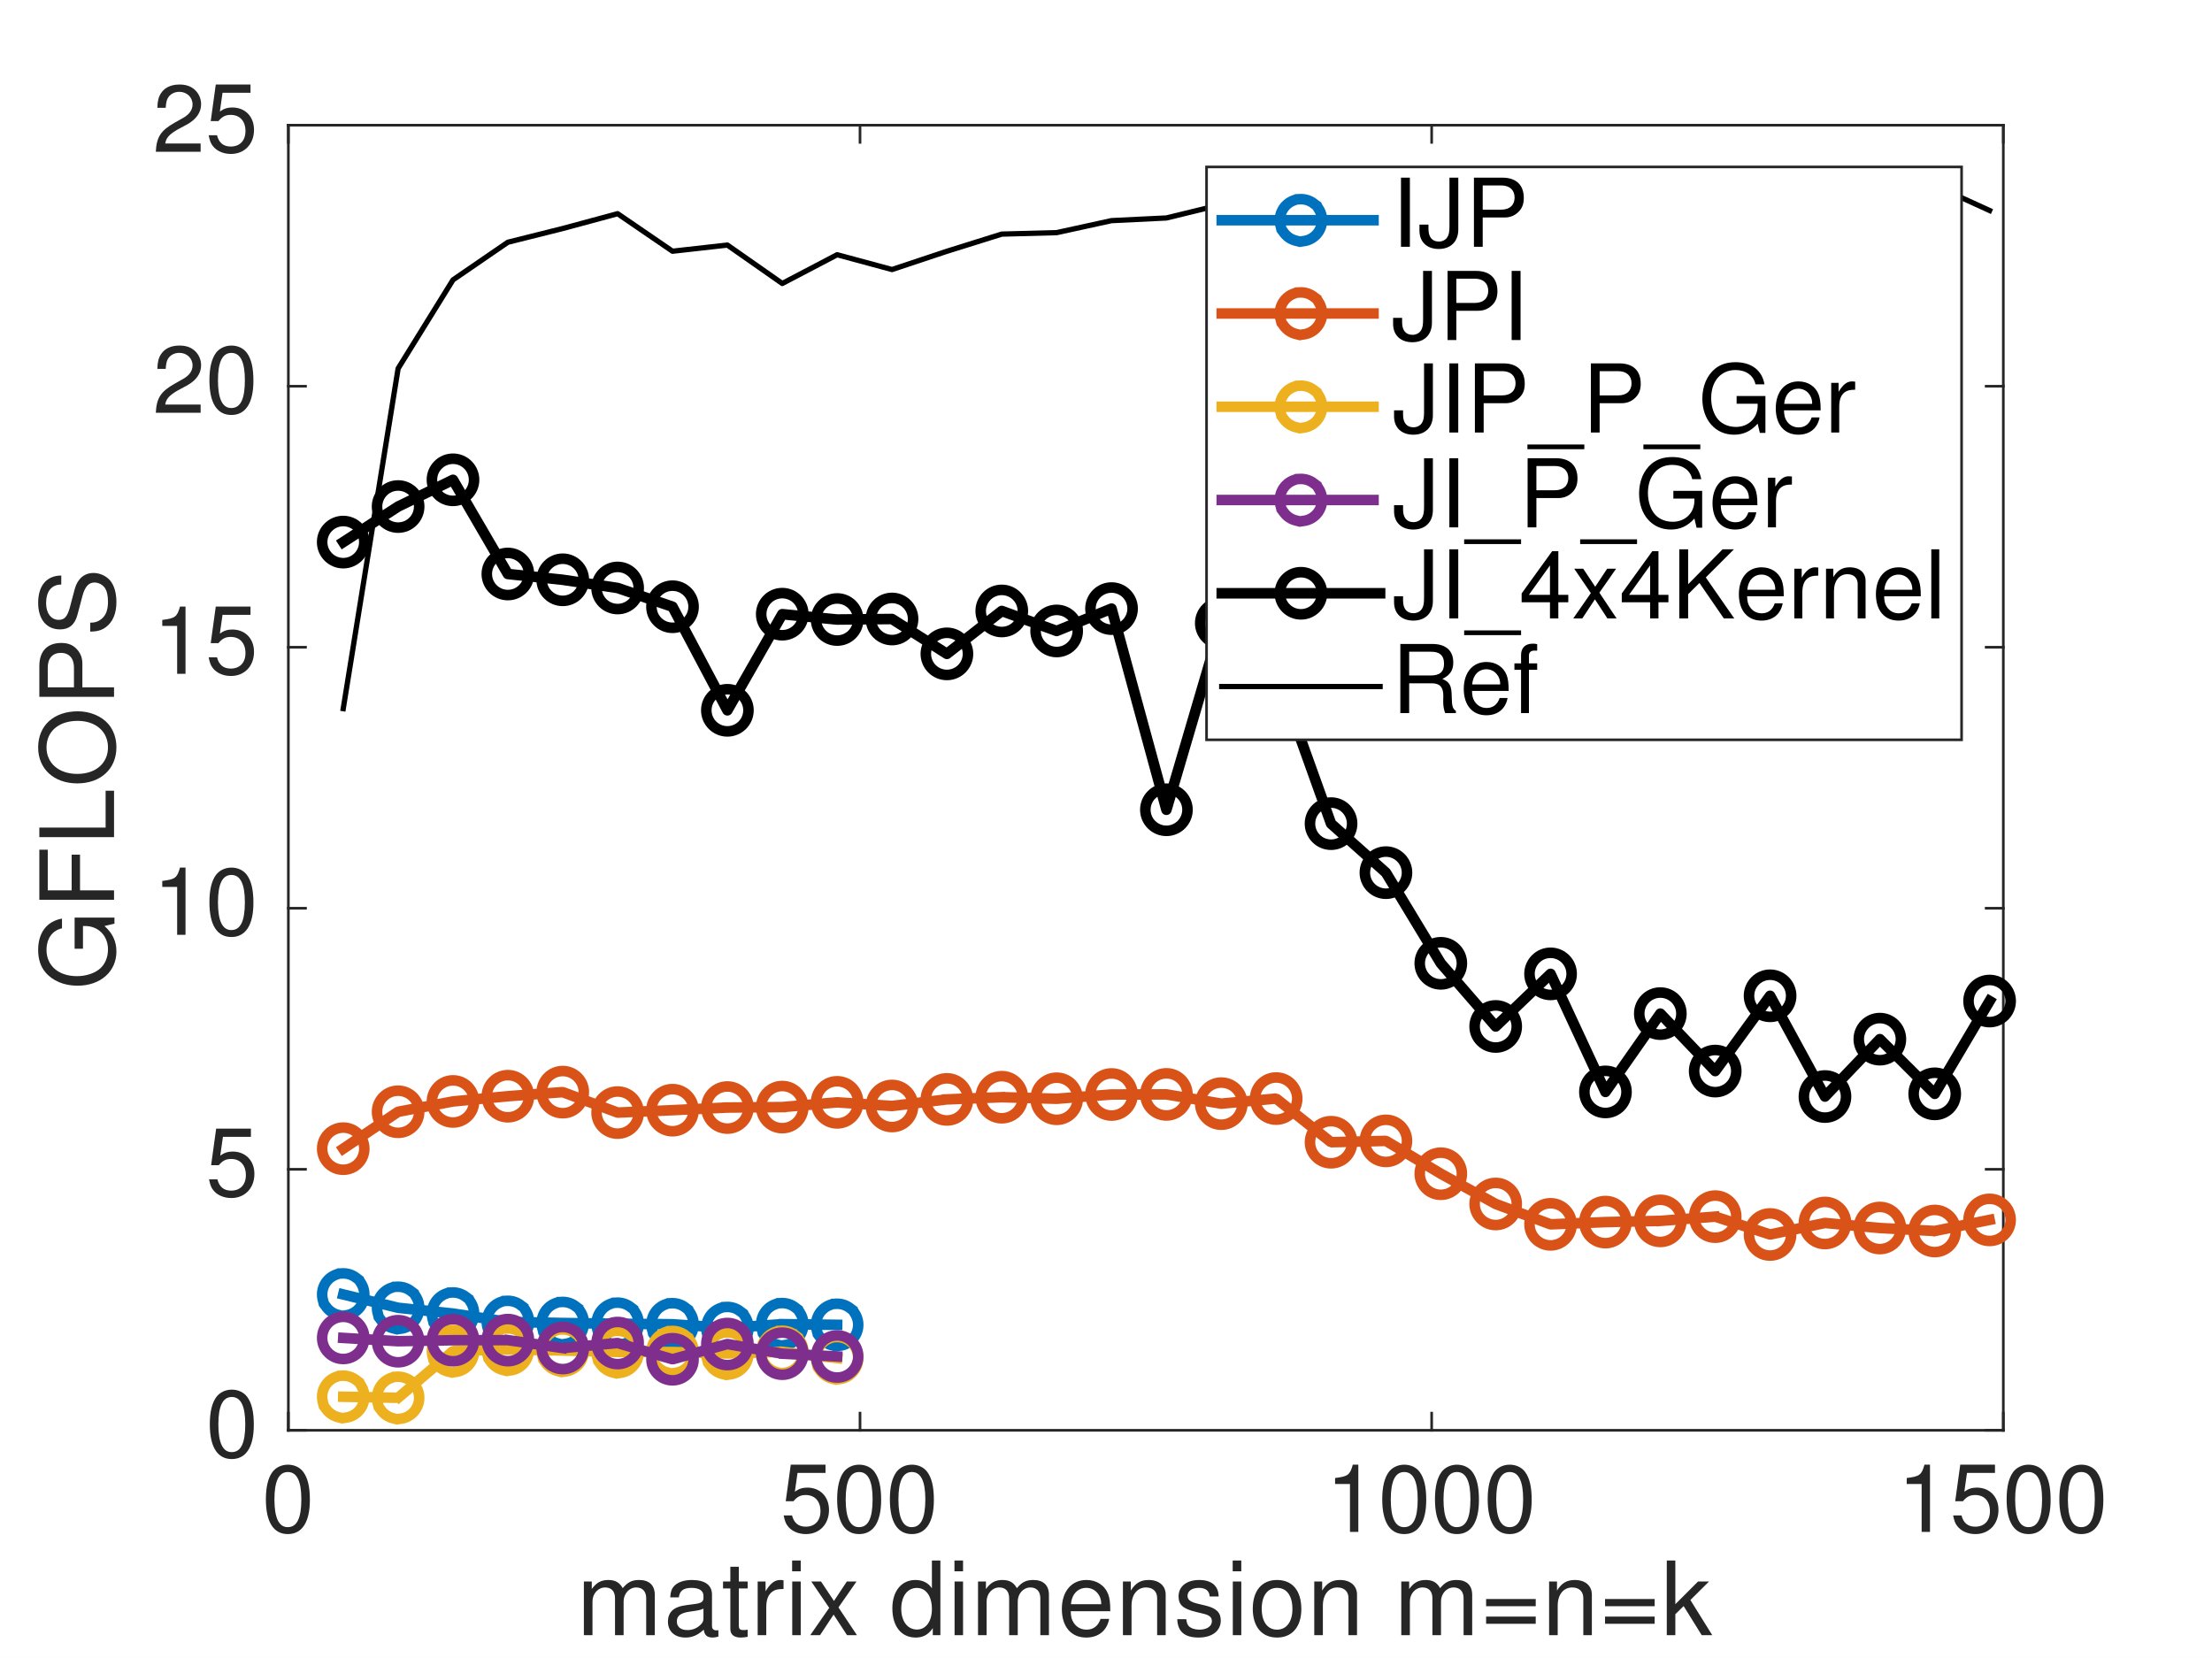 <?xml version="1.0"?>
<!DOCTYPE svg PUBLIC '-//W3C//DTD SVG 1.0//EN'
          'http://www.w3.org/TR/2001/REC-SVG-20010904/DTD/svg10.dtd'>
<svg xmlns:xlink="http://www.w3.org/1999/xlink" style="fill-opacity:1; color-rendering:auto; color-interpolation:auto; text-rendering:auto; stroke:black; stroke-linecap:square; stroke-miterlimit:10; shape-rendering:auto; stroke-opacity:1; fill:black; stroke-dasharray:none; font-weight:normal; stroke-width:1; font-family:'Dialog'; font-style:normal; stroke-linejoin:miter; font-size:12px; stroke-dashoffset:0; image-rendering:auto;" width="583" height="437" xmlns="http://www.w3.org/2000/svg"
><rect width="100%" height="100%" fill="#333333" stroke="none"/><!--Generated by the Batik Graphics2D SVG Generator--><defs id="genericDefs"
  /><g
  ><defs id="defs1"
    ><clipPath clipPathUnits="userSpaceOnUse" id="clipPath1"
      ><path d="M0 0 L583 0 L583 437 L0 437 L0 0 Z"
      /></clipPath
    ></defs
    ><g style="fill:white; stroke:white;"
    ><rect x="0" y="0" width="583" style="clip-path:url(#clipPath1); stroke:none;" height="437"
    /></g
    ><g style="fill:white; text-rendering:optimizeSpeed; color-rendering:optimizeSpeed; image-rendering:optimizeSpeed; shape-rendering:crispEdges; stroke:white; color-interpolation:sRGB;"
    ><rect x="0" width="583" height="437" y="0" style="stroke:none;"
      /><path style="stroke:none;" d="M76 377 L528 377 L528 33 L76 33 Z"
    /></g
    ><g style="fill:rgb(38,38,38); text-rendering:geometricPrecision; image-rendering:optimizeQuality; color-rendering:optimizeQuality; stroke-linejoin:round; stroke:rgb(38,38,38); color-interpolation:linearRGB; stroke-width:0.694;"
    ><line y2="377" style="fill:none;" x1="76" x2="528" y1="377"
      /><line y2="33" style="fill:none;" x1="76" x2="528" y1="33"
      /><line y2="372.48" style="fill:none;" x1="76" x2="76" y1="377"
      /><line y2="372.48" style="fill:none;" x1="226.667" x2="226.667" y1="377"
      /><line y2="372.48" style="fill:none;" x1="377.333" x2="377.333" y1="377"
      /><line y2="372.48" style="fill:none;" x1="528" x2="528" y1="377"
      /><line y2="37.52" style="fill:none;" x1="76" x2="76" y1="33"
      /><line y2="37.52" style="fill:none;" x1="226.667" x2="226.667" y1="33"
      /><line y2="37.52" style="fill:none;" x1="377.333" x2="377.333" y1="33"
      /><line y2="37.52" style="fill:none;" x1="528" x2="528" y1="33"
    /></g
    ><g transform="translate(76,384.778)" style="font-size:25px; fill:rgb(38,38,38); text-rendering:geometricPrecision; color-rendering:optimizeQuality; image-rendering:optimizeQuality; stroke:rgb(38,38,38); color-interpolation:linearRGB;"
    ><path style="stroke:none;" d="M-0.125 1.281 C1.547 1.281 3.031 1.969 3.953 3.219 C5.125 4.828 5.672 7.125 5.672 10.578 C5.672 16.406 3.625 19.578 -0.125 19.578 C-3.922 19.578 -5.922 16.406 -5.922 10.422 C-5.922 7.156 -5.344 4.781 -4.203 3.219 C-3.281 2 -1.781 1.281 -0.125 1.281 ZM-0.125 3.219 C-2.5 3.219 -3.672 5.594 -3.672 10.453 C-3.672 15.297 -2.5 17.75 -0.172 17.75 C2.281 17.75 3.422 15.406 3.422 10.375 C3.422 5.625 2.25 3.219 -0.125 3.219 Z"
    /></g
    ><g transform="translate(226.667,384.778)" style="font-size:25px; fill:rgb(38,38,38); text-rendering:geometricPrecision; color-rendering:optimizeQuality; image-rendering:optimizeQuality; stroke:rgb(38,38,38); color-interpolation:linearRGB;"
    ><path style="stroke:none;" d="M-9.094 1.281 L-9.094 3.453 L-16.469 3.453 L-17.172 8.406 C-16.156 7.656 -15.156 7.328 -13.906 7.328 C-10.5 7.328 -8.172 9.719 -8.172 13.219 C-8.172 16.969 -10.672 19.578 -14.25 19.578 C-16.25 19.578 -18.047 18.797 -19.047 17.453 C-19.578 16.797 -19.828 16.094 -20.125 14.656 L-17.922 14.656 C-17.406 16.656 -16.219 17.625 -14.297 17.625 C-11.906 17.625 -10.422 16.078 -10.422 13.531 C-10.422 10.906 -11.922 9.281 -14.297 9.281 C-15.672 9.281 -16.531 9.703 -17.547 10.922 L-19.578 10.922 L-18.25 1.281 ZM-0.228 1.281 C1.444 1.281 2.928 1.969 3.85 3.219 C5.022 4.828 5.569 7.125 5.569 10.578 C5.569 16.406 3.522 19.578 -0.228 19.578 C-4.025 19.578 -6.025 16.406 -6.025 10.422 C-6.025 7.156 -5.447 4.781 -4.306 3.219 C-3.385 2 -1.885 1.281 -0.228 1.281 ZM-0.228 3.219 C-2.603 3.219 -3.775 5.594 -3.775 10.453 C-3.775 15.297 -2.603 17.75 -0.275 17.75 C2.178 17.75 3.318 15.406 3.318 10.375 C3.318 5.625 2.147 3.219 -0.228 3.219 ZM13.668 1.281 C15.34 1.281 16.825 1.969 17.746 3.219 C18.918 4.828 19.465 7.125 19.465 10.578 C19.465 16.406 17.418 19.578 13.668 19.578 C9.871 19.578 7.871 16.406 7.871 10.422 C7.871 7.156 8.45 4.781 9.59 3.219 C10.512 2 12.012 1.281 13.668 1.281 ZM13.668 3.219 C11.293 3.219 10.121 5.594 10.121 10.453 C10.121 15.297 11.293 17.75 13.621 17.75 C16.075 17.75 17.215 15.406 17.215 10.375 C17.215 5.625 16.043 3.219 13.668 3.219 Z"
    /></g
    ><g transform="translate(377.333,384.778)" style="font-size:25px; fill:rgb(38,38,38); text-rendering:geometricPrecision; color-rendering:optimizeQuality; image-rendering:optimizeQuality; stroke:rgb(38,38,38); color-interpolation:linearRGB;"
    ><path style="stroke:none;" d="M-21.531 6.375 L-25.453 6.375 L-25.453 4.797 C-22.047 4.375 -21.547 4 -20.781 1.281 L-19.328 1.281 L-19.328 19 L-21.531 19 ZM-7.228 1.281 C-5.556 1.281 -4.072 1.969 -3.15 3.219 C-1.978 4.828 -1.431 7.125 -1.431 10.578 C-1.431 16.406 -3.478 19.578 -7.228 19.578 C-11.025 19.578 -13.025 16.406 -13.025 10.422 C-13.025 7.156 -12.447 4.781 -11.306 3.219 C-10.385 2 -8.885 1.281 -7.228 1.281 ZM-7.228 3.219 C-9.603 3.219 -10.775 5.594 -10.775 10.453 C-10.775 15.297 -9.603 17.75 -7.275 17.75 C-4.822 17.75 -3.682 15.406 -3.682 10.375 C-3.682 5.625 -4.853 3.219 -7.228 3.219 ZM6.668 1.281 C8.34 1.281 9.825 1.969 10.746 3.219 C11.918 4.828 12.465 7.125 12.465 10.578 C12.465 16.406 10.418 19.578 6.668 19.578 C2.871 19.578 0.871 16.406 0.871 10.422 C0.871 7.156 1.45 4.781 2.59 3.219 C3.512 2 5.012 1.281 6.668 1.281 ZM6.668 3.219 C4.293 3.219 3.121 5.594 3.121 10.453 C3.121 15.297 4.293 17.75 6.621 17.75 C9.075 17.75 10.215 15.406 10.215 10.375 C10.215 5.625 9.043 3.219 6.668 3.219 ZM20.565 1.281 C22.237 1.281 23.721 1.969 24.643 3.219 C25.815 4.828 26.362 7.125 26.362 10.578 C26.362 16.406 24.315 19.578 20.565 19.578 C16.768 19.578 14.768 16.406 14.768 10.422 C14.768 7.156 15.346 4.781 16.487 3.219 C17.409 2 18.909 1.281 20.565 1.281 ZM20.565 3.219 C18.19 3.219 17.018 5.594 17.018 10.453 C17.018 15.297 18.19 17.75 20.518 17.75 C22.971 17.75 24.112 15.406 24.112 10.375 C24.112 5.625 22.94 3.219 20.565 3.219 Z"
    /></g
    ><g transform="translate(528,384.778)" style="font-size:25px; fill:rgb(38,38,38); text-rendering:geometricPrecision; color-rendering:optimizeQuality; image-rendering:optimizeQuality; stroke:rgb(38,38,38); color-interpolation:linearRGB;"
    ><path style="stroke:none;" d="M-21.531 6.375 L-25.453 6.375 L-25.453 4.797 C-22.047 4.375 -21.547 4 -20.781 1.281 L-19.328 1.281 L-19.328 19 L-21.531 19 ZM-2.197 1.281 L-2.197 3.453 L-9.572 3.453 L-10.275 8.406 C-9.26 7.656 -8.26 7.328 -7.01 7.328 C-3.603 7.328 -1.275 9.719 -1.275 13.219 C-1.275 16.969 -3.775 19.578 -7.353 19.578 C-9.353 19.578 -11.15 18.797 -12.15 17.453 C-12.681 16.797 -12.931 16.094 -13.228 14.656 L-11.025 14.656 C-10.51 16.656 -9.322 17.625 -7.4 17.625 C-5.01 17.625 -3.525 16.078 -3.525 13.531 C-3.525 10.906 -5.025 9.281 -7.4 9.281 C-8.775 9.281 -9.635 9.703 -10.65 10.922 L-12.681 10.922 L-11.353 1.281 ZM6.668 1.281 C8.34 1.281 9.825 1.969 10.746 3.219 C11.918 4.828 12.465 7.125 12.465 10.578 C12.465 16.406 10.418 19.578 6.668 19.578 C2.871 19.578 0.871 16.406 0.871 10.422 C0.871 7.156 1.45 4.781 2.59 3.219 C3.512 2 5.012 1.281 6.668 1.281 ZM6.668 3.219 C4.293 3.219 3.121 5.594 3.121 10.453 C3.121 15.297 4.293 17.75 6.621 17.75 C9.075 17.75 10.215 15.406 10.215 10.375 C10.215 5.625 9.043 3.219 6.668 3.219 ZM20.565 1.281 C22.237 1.281 23.721 1.969 24.643 3.219 C25.815 4.828 26.362 7.125 26.362 10.578 C26.362 16.406 24.315 19.578 20.565 19.578 C16.768 19.578 14.768 16.406 14.768 10.422 C14.768 7.156 15.346 4.781 16.487 3.219 C17.409 2 18.909 1.281 20.565 1.281 ZM20.565 3.219 C18.19 3.219 17.018 5.594 17.018 10.453 C17.018 15.297 18.19 17.75 20.518 17.75 C22.971 17.75 24.112 15.406 24.112 10.375 C24.112 5.625 22.94 3.219 20.565 3.219 Z"
    /></g
    ><g transform="translate(302,410)" style="font-size:27.5px; fill:rgb(38,38,38); text-rendering:geometricPrecision; color-rendering:optimizeQuality; image-rendering:optimizeQuality; stroke:rgb(38,38,38); color-interpolation:linearRGB;"
    ><path style="stroke:none;" d="M-148.109 6.859 L-146.031 6.859 L-146.031 8.844 C-144.812 7.156 -143.578 6.453 -141.688 6.453 C-139.844 6.453 -138.719 7.094 -137.875 8.609 C-136.547 7.016 -135.422 6.453 -133.531 6.453 C-130.891 6.453 -129.422 7.844 -129.422 10.391 L-129.422 21 L-131.688 21 L-131.688 11.25 C-131.688 9.469 -132.672 8.422 -134.312 8.422 C-136.156 8.422 -137.641 10.062 -137.641 12.109 L-137.641 21 L-139.906 21 L-139.906 11.25 C-139.906 9.438 -140.844 8.422 -142.516 8.422 C-144.359 8.422 -145.844 10.062 -145.844 12.109 L-145.844 21 L-148.109 21 ZM-112.658 19.672 L-112.658 21.375 C-113.377 21.562 -113.736 21.625 -114.189 21.625 C-115.642 21.625 -116.346 20.969 -116.517 19.547 C-118.111 21 -119.533 21.625 -121.314 21.625 C-124.174 21.625 -125.955 20 -125.955 17.438 C-125.955 15.594 -125.127 14.328 -123.471 13.656 C-122.611 13.312 -122.127 13.203 -118.939 12.797 C-117.158 12.578 -116.596 12.172 -116.596 11.219 L-116.596 10.625 C-116.596 9.281 -117.721 8.531 -119.752 8.531 C-121.861 8.531 -122.877 9.312 -123.08 11.031 L-125.346 11.031 C-125.283 9.641 -125.017 8.828 -124.361 8.094 C-123.424 7.047 -121.721 6.453 -119.674 6.453 C-116.189 6.453 -114.346 7.797 -114.346 10.312 L-114.346 18.625 C-114.346 19.328 -113.924 19.734 -113.142 19.734 C-113.002 19.734 -112.892 19.734 -112.658 19.672 ZM-116.596 16.547 L-116.596 14 C-117.346 14.359 -117.83 14.469 -120.205 14.797 C-122.611 15.141 -123.611 15.891 -123.611 17.375 C-123.611 18.812 -122.58 19.656 -120.83 19.656 C-119.502 19.656 -118.408 19.219 -117.486 18.375 C-116.814 17.766 -116.596 17.297 -116.596 16.547 ZM-104.948 6.859 L-104.948 8.688 L-107.276 8.688 L-107.276 18.375 C-107.276 19.375 -106.995 19.656 -106.026 19.656 C-105.605 19.656 -105.245 19.625 -104.948 19.547 L-104.948 21.438 C-105.698 21.562 -106.245 21.625 -106.792 21.625 C-108.542 21.625 -109.511 20.812 -109.511 19.375 L-109.511 8.688 L-111.433 8.688 L-111.433 6.859 L-109.511 6.859 L-109.511 2.969 L-107.276 2.969 L-107.276 6.859 ZM-102.304 6.859 L-100.226 6.859 L-100.226 9.422 C-98.929 7.312 -97.82 6.453 -96.367 6.453 C-96.07 6.453 -95.882 6.469 -95.492 6.531 L-95.492 8.828 C-97.07 8.844 -97.742 9.016 -98.445 9.531 C-99.523 10.312 -100.039 11.625 -100.039 13.656 L-100.039 21 L-102.304 21 ZM-90.96 6.859 L-90.96 21 L-93.195 21 L-93.195 6.859 ZM-90.96 1.312 L-90.96 4.156 L-93.226 4.156 L-93.226 1.312 ZM-81.013 13.688 L-76.138 21 L-78.747 21 L-82.294 15.578 L-85.872 21 L-88.45 21 L-83.45 13.797 L-88.169 6.859 L-85.606 6.859 L-82.2 11.984 L-78.809 6.859 L-76.263 6.859 ZM-54.152 1.312 L-54.152 21 L-56.152 21 L-56.152 19.141 C-57.355 20.891 -58.714 21.625 -60.652 21.625 C-64.464 21.625 -66.808 18.672 -66.808 13.906 C-66.808 9.391 -64.402 6.453 -60.73 6.453 C-58.839 6.453 -57.339 7.203 -56.386 8.641 L-56.386 1.312 ZM-60.355 8.547 C-62.808 8.547 -64.464 10.734 -64.464 14.031 C-64.464 17.328 -62.808 19.516 -60.324 19.516 C-57.949 19.516 -56.386 17.359 -56.386 14.094 C-56.386 10.719 -57.933 8.547 -60.355 8.547 ZM-48.176 6.859 L-48.176 21 L-50.41 21 L-50.41 6.859 ZM-48.176 1.312 L-48.176 4.156 L-50.442 4.156 L-50.442 1.312 ZM-44.228 6.859 L-42.15 6.859 L-42.15 8.844 C-40.931 7.156 -39.697 6.453 -37.806 6.453 C-35.963 6.453 -34.838 7.094 -33.994 8.609 C-32.666 7.016 -31.541 6.453 -29.65 6.453 C-27.009 6.453 -25.541 7.844 -25.541 10.391 L-25.541 21 L-27.806 21 L-27.806 11.25 C-27.806 9.469 -28.791 8.422 -30.431 8.422 C-32.275 8.422 -33.76 10.062 -33.76 12.109 L-33.76 21 L-36.025 21 L-36.025 11.25 C-36.025 9.438 -36.963 8.422 -38.635 8.422 C-40.478 8.422 -41.963 10.062 -41.963 12.109 L-41.963 21 L-44.228 21 ZM-9.371 14.688 L-19.793 14.688 C-19.761 16.094 -19.574 16.891 -19.027 17.703 C-18.277 18.891 -17.058 19.547 -15.621 19.547 C-13.824 19.547 -12.543 18.562 -11.933 16.703 L-9.668 16.703 C-10.23 19.781 -12.464 21.625 -15.714 21.625 C-19.683 21.625 -22.136 18.766 -22.136 14.109 C-22.136 9.469 -19.589 6.453 -15.652 6.453 C-13.011 6.453 -10.855 7.844 -9.933 10.172 C-9.527 11.219 -9.371 12.516 -9.371 14.688 ZM-19.73 12.844 L-11.793 12.844 C-11.761 12.797 -11.761 12.734 -11.761 12.688 C-11.761 10.359 -13.464 8.531 -15.683 8.531 C-17.949 8.531 -19.543 10.234 -19.73 12.844 ZM-6.036 6.859 L-3.958 6.859 L-3.958 9.234 C-2.708 7.25 -1.364 6.453 0.746 6.453 C3.464 6.453 5.23 7.953 5.23 10.312 L5.23 21 L2.98 21 L2.98 11.203 C2.98 9.5 1.855 8.422 0.058 8.422 C-2.255 8.422 -3.77 10.312 -3.77 13.203 L-3.77 21 L-6.036 21 ZM19.19 10.797 L16.815 10.797 C16.752 9.312 15.783 8.531 13.971 8.531 C12.143 8.531 10.986 9.359 10.986 10.656 C10.986 11.656 11.768 12.25 13.596 12.688 L15.752 13.203 C18.565 13.875 19.752 15.031 19.752 17.141 C19.752 19.859 17.486 21.625 13.924 21.625 C10.221 21.625 8.393 20.062 8.283 16.781 L10.658 16.781 C10.783 17.781 10.955 18.188 11.299 18.594 C11.877 19.188 12.893 19.547 14.111 19.547 C16.08 19.547 17.408 18.656 17.408 17.328 C17.408 16.297 16.783 15.734 15.221 15.359 L13.111 14.844 C9.768 14.031 8.627 12.984 8.627 10.766 C8.627 8.141 10.768 6.453 14.065 6.453 C17.33 6.453 19.158 8.016 19.19 10.797 ZM25.157 6.859 L25.157 21 L22.922 21 L22.922 6.859 ZM25.157 1.312 L25.157 4.156 L22.891 4.156 L22.891 1.312 ZM34.558 6.453 C38.636 6.453 40.98 9.25 40.98 14.141 C40.98 18.781 38.558 21.625 34.589 21.625 C30.558 21.625 28.183 18.781 28.183 14.031 C28.183 9.281 30.589 6.453 34.558 6.453 ZM34.589 8.531 C32.073 8.531 30.542 10.625 30.542 14.031 C30.542 17.469 32.073 19.547 34.589 19.547 C37.073 19.547 38.636 17.438 38.636 14.109 C38.636 10.609 37.12 8.531 34.589 8.531 ZM44.392 6.859 L46.471 6.859 L46.471 9.234 C47.721 7.25 49.064 6.453 51.174 6.453 C53.892 6.453 55.658 7.953 55.658 10.312 L55.658 21 L53.408 21 L53.408 11.203 C53.408 9.5 52.283 8.422 50.486 8.422 C48.174 8.422 46.658 10.312 46.658 13.203 L46.658 21 L44.392 21 ZM67.324 6.859 L69.403 6.859 L69.403 8.844 C70.621 7.156 71.856 6.453 73.746 6.453 C75.59 6.453 76.715 7.094 77.559 8.609 C78.887 7.016 80.012 6.453 81.903 6.453 C84.543 6.453 86.012 7.844 86.012 10.391 L86.012 21 L83.746 21 L83.746 11.25 C83.746 9.469 82.762 8.422 81.121 8.422 C79.278 8.422 77.793 10.062 77.793 12.109 L77.793 21 L75.528 21 L75.528 11.25 C75.528 9.438 74.59 8.422 72.918 8.422 C71.074 8.422 69.59 10.062 69.59 12.109 L69.59 21 L67.324 21 ZM102.76 11.469 L102.76 13.359 L89.682 13.359 L89.682 11.469 ZM102.76 16.109 L102.76 18 L89.682 18 L89.682 16.109 ZM106.287 6.859 L108.365 6.859 L108.365 9.234 C109.615 7.25 110.959 6.453 113.068 6.453 C115.787 6.453 117.552 7.953 117.552 10.312 L117.552 21 L115.302 21 L115.302 11.203 C115.302 9.5 114.177 8.422 112.38 8.422 C110.068 8.422 108.552 10.312 108.552 13.203 L108.552 21 L106.287 21 ZM134.106 11.469 L134.106 13.359 L121.028 13.359 L121.028 11.469 ZM134.106 16.109 L134.106 18 L121.028 18 L121.028 16.109 ZM139.554 1.312 L139.554 12.844 L145.539 6.859 L148.429 6.859 L143.523 11.734 L149.289 21 L146.508 21 L141.742 13.328 L139.554 15.484 L139.554 21 L137.304 21 L137.304 1.312 Z"
    /></g
    ><g style="fill:rgb(38,38,38); text-rendering:geometricPrecision; image-rendering:optimizeQuality; color-rendering:optimizeQuality; stroke-linejoin:round; stroke:rgb(38,38,38); color-interpolation:linearRGB; stroke-width:0.694;"
    ><line y2="33" style="fill:none;" x1="76" x2="76" y1="377"
      /><line y2="33" style="fill:none;" x1="528" x2="528" y1="377"
      /><line y2="377" style="fill:none;" x1="76" x2="80.52" y1="377"
      /><line y2="308.2" style="fill:none;" x1="76" x2="80.52" y1="308.2"
      /><line y2="239.4" style="fill:none;" x1="76" x2="80.52" y1="239.4"
      /><line y2="170.6" style="fill:none;" x1="76" x2="80.52" y1="170.6"
      /><line y2="101.8" style="fill:none;" x1="76" x2="80.52" y1="101.8"
      /><line y2="33" style="fill:none;" x1="76" x2="80.52" y1="33"
      /><line y2="377" style="fill:none;" x1="528" x2="523.48" y1="377"
      /><line y2="308.2" style="fill:none;" x1="528" x2="523.48" y1="308.2"
      /><line y2="239.4" style="fill:none;" x1="528" x2="523.48" y1="239.4"
      /><line y2="170.6" style="fill:none;" x1="528" x2="523.48" y1="170.6"
      /><line y2="101.8" style="fill:none;" x1="528" x2="523.48" y1="101.8"
      /><line y2="33" style="fill:none;" x1="528" x2="523.48" y1="33"
    /></g
    ><g transform="translate(68.222,377)" style="font-size:25px; fill:rgb(38,38,38); text-rendering:geometricPrecision; color-rendering:optimizeQuality; image-rendering:optimizeQuality; stroke:rgb(38,38,38); color-interpolation:linearRGB;"
    ><path style="stroke:none;" d="M-7.125 -10.719 C-5.453 -10.719 -3.969 -10.031 -3.047 -8.781 C-1.875 -7.172 -1.328 -4.875 -1.328 -1.422 C-1.328 4.406 -3.375 7.578 -7.125 7.578 C-10.922 7.578 -12.922 4.406 -12.922 -1.578 C-12.922 -4.844 -12.344 -7.219 -11.203 -8.781 C-10.281 -10 -8.781 -10.719 -7.125 -10.719 ZM-7.125 -8.781 C-9.5 -8.781 -10.672 -6.406 -10.672 -1.547 C-10.672 3.297 -9.5 5.75 -7.172 5.75 C-4.719 5.75 -3.578 3.406 -3.578 -1.625 C-3.578 -6.375 -4.75 -8.781 -7.125 -8.781 Z"
    /></g
    ><g transform="translate(68.222,308.2)" style="font-size:25px; fill:rgb(38,38,38); text-rendering:geometricPrecision; color-rendering:optimizeQuality; image-rendering:optimizeQuality; stroke:rgb(38,38,38); color-interpolation:linearRGB;"
    ><path style="stroke:none;" d="M-2.094 -10.719 L-2.094 -8.547 L-9.469 -8.547 L-10.172 -3.594 C-9.156 -4.344 -8.156 -4.672 -6.906 -4.672 C-3.5 -4.672 -1.172 -2.281 -1.172 1.219 C-1.172 4.969 -3.672 7.578 -7.25 7.578 C-9.25 7.578 -11.047 6.797 -12.047 5.453 C-12.578 4.797 -12.828 4.094 -13.125 2.656 L-10.922 2.656 C-10.406 4.656 -9.219 5.625 -7.297 5.625 C-4.906 5.625 -3.422 4.078 -3.422 1.531 C-3.422 -1.094 -4.922 -2.719 -7.297 -2.719 C-8.672 -2.719 -9.531 -2.297 -10.547 -1.078 L-12.578 -1.078 L-11.25 -10.719 Z"
    /></g
    ><g transform="translate(68.222,239.4)" style="font-size:25px; fill:rgb(38,38,38); text-rendering:geometricPrecision; color-rendering:optimizeQuality; image-rendering:optimizeQuality; stroke:rgb(38,38,38); color-interpolation:linearRGB;"
    ><path style="stroke:none;" d="M-21.531 -5.625 L-25.453 -5.625 L-25.453 -7.203 C-22.047 -7.625 -21.547 -8 -20.781 -10.719 L-19.328 -10.719 L-19.328 7 L-21.531 7 ZM-7.228 -10.719 C-5.556 -10.719 -4.072 -10.031 -3.15 -8.781 C-1.978 -7.172 -1.431 -4.875 -1.431 -1.422 C-1.431 4.406 -3.478 7.578 -7.228 7.578 C-11.025 7.578 -13.025 4.406 -13.025 -1.578 C-13.025 -4.844 -12.447 -7.219 -11.306 -8.781 C-10.385 -10 -8.885 -10.719 -7.228 -10.719 ZM-7.228 -8.781 C-9.603 -8.781 -10.775 -6.406 -10.775 -1.547 C-10.775 3.297 -9.603 5.75 -7.275 5.75 C-4.822 5.75 -3.682 3.406 -3.682 -1.625 C-3.682 -6.375 -4.853 -8.781 -7.228 -8.781 Z"
    /></g
    ><g transform="translate(68.222,170.6)" style="font-size:25px; fill:rgb(38,38,38); text-rendering:geometricPrecision; color-rendering:optimizeQuality; image-rendering:optimizeQuality; stroke:rgb(38,38,38); color-interpolation:linearRGB;"
    ><path style="stroke:none;" d="M-21.531 -5.625 L-25.453 -5.625 L-25.453 -7.203 C-22.047 -7.625 -21.547 -8 -20.781 -10.719 L-19.328 -10.719 L-19.328 7 L-21.531 7 ZM-2.197 -10.719 L-2.197 -8.547 L-9.572 -8.547 L-10.275 -3.594 C-9.26 -4.344 -8.26 -4.672 -7.01 -4.672 C-3.603 -4.672 -1.275 -2.281 -1.275 1.219 C-1.275 4.969 -3.775 7.578 -7.353 7.578 C-9.353 7.578 -11.15 6.797 -12.15 5.453 C-12.681 4.797 -12.931 4.094 -13.228 2.656 L-11.025 2.656 C-10.51 4.656 -9.322 5.625 -7.4 5.625 C-5.01 5.625 -3.525 4.078 -3.525 1.531 C-3.525 -1.094 -5.025 -2.719 -7.4 -2.719 C-8.775 -2.719 -9.635 -2.297 -10.65 -1.078 L-12.681 -1.078 L-11.353 -10.719 Z"
    /></g
    ><g transform="translate(68.222,101.8)" style="font-size:25px; fill:rgb(38,38,38); text-rendering:geometricPrecision; color-rendering:optimizeQuality; image-rendering:optimizeQuality; stroke:rgb(38,38,38); color-interpolation:linearRGB;"
    ><path style="stroke:none;" d="M-15.344 4.828 L-15.344 7 L-27.156 7 C-26.953 3.094 -25.875 1.422 -22.172 -0.672 L-19.875 -1.969 C-18.297 -2.875 -17.469 -4.078 -17.469 -5.469 C-17.469 -7.375 -18.969 -8.797 -20.969 -8.797 C-22.297 -8.797 -23.453 -8.156 -24.031 -7.078 C-24.328 -6.5 -24.469 -5.781 -24.547 -4.578 L-26.75 -4.578 C-26.703 -6.375 -26.422 -7.469 -25.797 -8.422 C-24.828 -9.922 -23.156 -10.719 -20.906 -10.719 C-19.219 -10.719 -17.922 -10.281 -16.875 -9.328 C-15.828 -8.375 -15.219 -7 -15.219 -5.531 C-15.219 -3.344 -16.5 -1.531 -18.969 -0.172 L-21.469 1.172 C-23.656 2.453 -24.453 3.375 -24.672 4.828 ZM-7.228 -10.719 C-5.556 -10.719 -4.072 -10.031 -3.15 -8.781 C-1.978 -7.172 -1.431 -4.875 -1.431 -1.422 C-1.431 4.406 -3.478 7.578 -7.228 7.578 C-11.025 7.578 -13.025 4.406 -13.025 -1.578 C-13.025 -4.844 -12.447 -7.219 -11.306 -8.781 C-10.385 -10 -8.885 -10.719 -7.228 -10.719 ZM-7.228 -8.781 C-9.603 -8.781 -10.775 -6.406 -10.775 -1.547 C-10.775 3.297 -9.603 5.75 -7.275 5.75 C-4.822 5.75 -3.682 3.406 -3.682 -1.625 C-3.682 -6.375 -4.853 -8.781 -7.228 -8.781 Z"
    /></g
    ><g transform="translate(68.222,33)" style="font-size:25px; fill:rgb(38,38,38); text-rendering:geometricPrecision; color-rendering:optimizeQuality; image-rendering:optimizeQuality; stroke:rgb(38,38,38); color-interpolation:linearRGB;"
    ><path style="stroke:none;" d="M-15.344 4.828 L-15.344 7 L-27.156 7 C-26.953 3.094 -25.875 1.422 -22.172 -0.672 L-19.875 -1.969 C-18.297 -2.875 -17.469 -4.078 -17.469 -5.469 C-17.469 -7.375 -18.969 -8.797 -20.969 -8.797 C-22.297 -8.797 -23.453 -8.156 -24.031 -7.078 C-24.328 -6.5 -24.469 -5.781 -24.547 -4.578 L-26.75 -4.578 C-26.703 -6.375 -26.422 -7.469 -25.797 -8.422 C-24.828 -9.922 -23.156 -10.719 -20.906 -10.719 C-19.219 -10.719 -17.922 -10.281 -16.875 -9.328 C-15.828 -8.375 -15.219 -7 -15.219 -5.531 C-15.219 -3.344 -16.5 -1.531 -18.969 -0.172 L-21.469 1.172 C-23.656 2.453 -24.453 3.375 -24.672 4.828 ZM-2.197 -10.719 L-2.197 -8.547 L-9.572 -8.547 L-10.275 -3.594 C-9.26 -4.344 -8.26 -4.672 -7.01 -4.672 C-3.603 -4.672 -1.275 -2.281 -1.275 1.219 C-1.275 4.969 -3.775 7.578 -7.353 7.578 C-9.353 7.578 -11.15 6.797 -12.15 5.453 C-12.681 4.797 -12.931 4.094 -13.228 2.656 L-11.025 2.656 C-10.51 4.656 -9.322 5.625 -7.4 5.625 C-5.01 5.625 -3.525 4.078 -3.525 1.531 C-3.525 -1.094 -5.025 -2.719 -7.4 -2.719 C-8.775 -2.719 -9.635 -2.297 -10.65 -1.078 L-12.681 -1.078 L-11.353 -10.719 Z"
    /></g
    ><g transform="translate(36.056,205) rotate(-90)" style="font-size:27.5px; fill:rgb(38,38,38); text-rendering:geometricPrecision; color-rendering:optimizeQuality; image-rendering:optimizeQuality; stroke:rgb(38,38,38); color-interpolation:linearRGB;"
    ><path style="stroke:none;" d="M-36.859 -16.391 L-36.859 -5.891 L-38.453 -5.891 L-39.078 -8.516 C-40.984 -6.375 -43.125 -5.375 -45.797 -5.375 C-51.109 -5.375 -54.812 -9.594 -54.812 -15.641 C-54.812 -19.172 -53.516 -22.234 -51.25 -24.109 C-49.703 -25.391 -47.766 -26 -45.359 -26 C-40.859 -26 -37.828 -23.719 -37.125 -19.719 L-39.688 -19.719 C-40.234 -22.25 -42.391 -23.797 -45.391 -23.797 C-49.547 -23.797 -52.297 -20.609 -52.297 -15.781 C-52.297 -13.344 -51.516 -11 -50.219 -9.594 C-49.062 -8.328 -47.25 -7.594 -45.25 -7.594 C-41.656 -7.594 -39.078 -10.125 -39.078 -13.641 L-39.078 -14.188 L-45.062 -14.188 L-45.062 -16.391 ZM-29.67 -14.969 L-29.67 -6 L-32.17 -6 L-32.17 -25.688 L-18.967 -25.688 L-18.967 -23.469 L-29.67 -23.469 L-29.67 -17.172 L-20.264 -17.172 L-20.264 -14.969 ZM-13.136 -25.688 L-13.136 -8.219 L-3.417 -8.219 L-3.417 -6 L-15.651 -6 L-15.651 -25.688 ZM7.98 -26 C13.762 -26 17.512 -21.875 17.512 -15.531 C17.512 -12.312 16.246 -9.266 14.105 -7.453 C12.512 -6.109 10.387 -5.375 8.012 -5.375 C2.34 -5.375 -1.488 -9.531 -1.488 -15.688 C-1.488 -21.844 2.34 -26 7.98 -26 ZM7.98 -23.797 C3.824 -23.797 1.012 -20.547 1.012 -15.688 C1.012 -10.828 3.824 -7.594 8.012 -7.594 C12.168 -7.594 14.996 -10.828 14.996 -15.578 C14.996 -20.547 12.246 -23.797 7.98 -23.797 ZM23.841 -14.344 L23.841 -6 L21.326 -6 L21.326 -25.688 L29.451 -25.688 C33.341 -25.688 35.529 -23.609 35.529 -19.906 C35.529 -18.094 35.013 -16.828 33.826 -15.75 C32.779 -14.797 31.56 -14.344 30.029 -14.344 ZM23.841 -16.562 L29.076 -16.562 C31.482 -16.562 32.919 -17.859 32.919 -20.016 C32.919 -22.172 31.482 -23.469 29.076 -23.469 L23.841 -23.469 ZM53.306 -19.906 L50.931 -19.906 C50.9 -22.469 49.15 -23.906 46.01 -23.906 C43.369 -23.906 41.619 -22.578 41.619 -20.578 C41.619 -19.062 42.478 -18.312 44.853 -17.656 L49.791 -16.344 C52.463 -15.609 53.978 -13.828 53.978 -11.406 C53.978 -9.703 53.15 -7.938 51.822 -6.891 C50.556 -5.922 48.635 -5.375 46.291 -5.375 C43.291 -5.375 41.025 -6.344 39.666 -8.188 C38.885 -9.266 38.541 -10.453 38.51 -12.266 L40.885 -12.266 C40.853 -11.047 41.181 -10.109 41.916 -9.234 C42.853 -8.109 44.306 -7.594 46.447 -7.594 C48.041 -7.594 49.275 -7.891 50.072 -8.438 C50.9 -9.031 51.463 -10.109 51.463 -11.156 C51.463 -12.703 50.338 -13.688 47.853 -14.344 L42.963 -15.641 C40.369 -16.312 39.103 -17.828 39.103 -20.234 C39.103 -23.797 41.775 -26 46.103 -26 C50.635 -26 53.275 -23.766 53.306 -19.906 Z"
    /></g
    ><g style="stroke-linecap:butt; fill:rgb(0,114,189); text-rendering:geometricPrecision; image-rendering:optimizeQuality; color-rendering:optimizeQuality; stroke-linejoin:bevel; stroke-dasharray:8,2,4,2; stroke:rgb(0,114,189); color-interpolation:linearRGB; stroke-width:2.778; stroke-miterlimit:1;"
    ><path d="M220.64 349.197 L206.176 349.018 L191.712 350.037 L177.248 349.048 L162.784 348.909 L148.32 348.716 L133.856 348.423 L119.392 346.223 L104.928 344.708 L90.464 341.194" style="fill:none; fill-rule:evenodd;"
      /><circle transform="translate(220.64,349.197)" style="fill:none; stroke-linejoin:miter; stroke-dasharray:none; stroke-miterlimit:10;" r="5.556" cx="0" cy="0"
      /><circle transform="translate(206.176,349.018)" style="fill:none; stroke-linejoin:miter; stroke-dasharray:none; stroke-miterlimit:10;" r="5.556" cx="0" cy="0"
      /><circle transform="translate(191.712,350.037)" style="fill:none; stroke-linejoin:miter; stroke-dasharray:none; stroke-miterlimit:10;" r="5.556" cx="0" cy="0"
      /><circle transform="translate(177.248,349.048)" style="fill:none; stroke-linejoin:miter; stroke-dasharray:none; stroke-miterlimit:10;" r="5.556" cx="0" cy="0"
      /><circle transform="translate(162.784,348.909)" style="fill:none; stroke-linejoin:miter; stroke-dasharray:none; stroke-miterlimit:10;" r="5.556" cx="0" cy="0"
      /><circle transform="translate(148.32,348.716)" style="fill:none; stroke-linejoin:miter; stroke-dasharray:none; stroke-miterlimit:10;" r="5.556" cx="0" cy="0"
      /><circle transform="translate(133.856,348.423)" style="fill:none; stroke-linejoin:miter; stroke-dasharray:none; stroke-miterlimit:10;" r="5.556" cx="0" cy="0"
      /><circle transform="translate(119.392,346.223)" style="fill:none; stroke-linejoin:miter; stroke-dasharray:none; stroke-miterlimit:10;" r="5.556" cx="0" cy="0"
      /><circle transform="translate(104.928,344.708)" style="fill:none; stroke-linejoin:miter; stroke-dasharray:none; stroke-miterlimit:10;" r="5.556" cx="0" cy="0"
      /><circle transform="translate(90.464,341.194)" style="fill:none; stroke-linejoin:miter; stroke-dasharray:none; stroke-miterlimit:10;" r="5.556" cx="0" cy="0"
      /><path d="M524.384 321.538 L509.92 324.468 L495.456 323.68 L480.992 322.355 L466.528 325.388 L452.064 320.683 L437.6 321.799 L423.136 322.12 L408.672 322.71 L394.208 317.344 L379.744 309.372 L365.28 300.712 L350.816 301.068 L336.352 289.559 L321.888 290.9 L307.424 288.463 L292.96 288.487 L278.496 289.612 L264.032 289.202 L249.568 289.781 L235.104 291.516 L220.64 290.557 L206.176 291.809 L191.712 291.927 L177.248 292.622 L162.784 293.255 L148.32 287.863 L133.856 288.943 L119.392 290.319 L104.928 293.042 L90.464 302.769" style="fill:none; fill-rule:evenodd; stroke:rgb(217,83,25);"
    /></g
    ><g transform="translate(524.384,321.538)" style="stroke-linecap:butt; fill:rgb(217,83,25); text-rendering:geometricPrecision; color-rendering:optimizeQuality; image-rendering:optimizeQuality; stroke:rgb(217,83,25); color-interpolation:linearRGB; stroke-width:2.778;"
    ><circle r="5.556" style="fill:none;" cx="0" cy="0"
      /><circle r="5.556" style="fill:none;" cx="0" transform="translate(-14.464,2.931)" cy="0"
      /><circle r="5.556" style="fill:none;" cx="0" transform="translate(-28.928,2.142)" cy="0"
      /><circle r="5.556" style="fill:none;" cx="0" transform="translate(-43.392,0.817)" cy="0"
      /><circle r="5.556" style="fill:none;" cx="0" transform="translate(-57.856,3.85)" cy="0"
      /><circle r="5.556" style="fill:none;" cx="0" transform="translate(-72.32,-0.855)" cy="0"
      /><circle r="5.556" style="fill:none;" cx="0" transform="translate(-86.784,0.261)" cy="0"
      /><circle r="5.556" style="fill:none;" cx="0" transform="translate(-101.248,0.582)" cy="0"
      /><circle r="5.556" style="fill:none;" cx="0" transform="translate(-115.712,1.172)" cy="0"
      /><circle r="5.556" style="fill:none;" cx="0" transform="translate(-130.176,-4.194)" cy="0"
      /><circle r="5.556" style="fill:none;" cx="0" transform="translate(-144.64,-12.165)" cy="0"
      /><circle r="5.556" style="fill:none;" cx="0" transform="translate(-159.104,-20.826)" cy="0"
      /><circle r="5.556" style="fill:none;" cx="0" transform="translate(-173.568,-20.469)" cy="0"
      /><circle r="5.556" style="fill:none;" cx="0" transform="translate(-188.032,-31.978)" cy="0"
      /><circle r="5.556" style="fill:none;" cx="0" transform="translate(-202.496,-30.638)" cy="0"
      /><circle r="5.556" style="fill:none;" cx="0" transform="translate(-216.96,-33.075)" cy="0"
      /><circle r="5.556" style="fill:none;" cx="0" transform="translate(-231.424,-33.05)" cy="0"
      /><circle r="5.556" style="fill:none;" cx="0" transform="translate(-245.888,-31.926)" cy="0"
      /><circle r="5.556" style="fill:none;" cx="0" transform="translate(-260.352,-32.336)" cy="0"
      /><circle r="5.556" style="fill:none;" cx="0" transform="translate(-274.816,-31.757)" cy="0"
      /><circle r="5.556" style="fill:none;" cx="0" transform="translate(-289.28,-30.022)" cy="0"
      /><circle r="5.556" style="fill:none;" cx="0" transform="translate(-303.744,-30.981)" cy="0"
      /><circle r="5.556" style="fill:none;" cx="0" transform="translate(-318.208,-29.729)" cy="0"
      /><circle r="5.556" style="fill:none;" cx="0" transform="translate(-332.672,-29.61)" cy="0"
      /><circle r="5.556" style="fill:none;" cx="0" transform="translate(-347.136,-28.915)" cy="0"
      /><circle r="5.556" style="fill:none;" cx="0" transform="translate(-361.6,-28.282)" cy="0"
      /><circle r="5.556" style="fill:none;" cx="0" transform="translate(-376.064,-33.675)" cy="0"
      /><circle r="5.556" style="fill:none;" cx="0" transform="translate(-390.528,-32.595)" cy="0"
      /><circle r="5.556" style="fill:none;" cx="0" transform="translate(-404.992,-31.219)" cy="0"
      /><circle r="5.556" style="fill:none;" cx="0" transform="translate(-419.456,-28.496)" cy="0"
      /><circle r="5.556" style="fill:none;" cx="0" transform="translate(-433.92,-18.769)" cy="0"
    /></g
    ><g style="stroke-linecap:butt; fill:rgb(237,177,32); text-rendering:geometricPrecision; image-rendering:optimizeQuality; color-rendering:optimizeQuality; stroke-linejoin:bevel; stroke-dasharray:8,2,4,2; stroke:rgb(237,177,32); color-interpolation:linearRGB; stroke-width:2.778; stroke-miterlimit:1;"
    ><path d="M220.64 357.97 L206.176 356.324 L191.712 356.744 L177.248 356.368 L162.784 356.346 L148.32 355.976 L133.856 355.694 L119.392 356.107 L104.928 368.433 L90.464 368.153" style="fill:none; fill-rule:evenodd;"
      /><circle transform="translate(220.64,357.97)" style="fill:none; stroke-linejoin:miter; stroke-dasharray:none; stroke-miterlimit:10;" r="5.556" cx="0" cy="0"
      /><circle transform="translate(206.176,356.324)" style="fill:none; stroke-linejoin:miter; stroke-dasharray:none; stroke-miterlimit:10;" r="5.556" cx="0" cy="0"
      /><circle transform="translate(191.712,356.744)" style="fill:none; stroke-linejoin:miter; stroke-dasharray:none; stroke-miterlimit:10;" r="5.556" cx="0" cy="0"
      /><circle transform="translate(177.248,356.368)" style="fill:none; stroke-linejoin:miter; stroke-dasharray:none; stroke-miterlimit:10;" r="5.556" cx="0" cy="0"
      /><circle transform="translate(162.784,356.346)" style="fill:none; stroke-linejoin:miter; stroke-dasharray:none; stroke-miterlimit:10;" r="5.556" cx="0" cy="0"
      /><circle transform="translate(148.32,355.976)" style="fill:none; stroke-linejoin:miter; stroke-dasharray:none; stroke-miterlimit:10;" r="5.556" cx="0" cy="0"
      /><circle transform="translate(133.856,355.694)" style="fill:none; stroke-linejoin:miter; stroke-dasharray:none; stroke-miterlimit:10;" r="5.556" cx="0" cy="0"
      /><circle transform="translate(119.392,356.107)" style="fill:none; stroke-linejoin:miter; stroke-dasharray:none; stroke-miterlimit:10;" r="5.556" cx="0" cy="0"
      /><circle transform="translate(104.928,368.433)" style="fill:none; stroke-linejoin:miter; stroke-dasharray:none; stroke-miterlimit:10;" r="5.556" cx="0" cy="0"
      /><circle transform="translate(90.464,368.153)" style="fill:none; stroke-linejoin:miter; stroke-dasharray:none; stroke-miterlimit:10;" r="5.556" cx="0" cy="0"
      /><path d="M220.64 357.536 L206.176 356.807 L191.712 354.262 L177.248 358.277 L162.784 353.999 L148.32 355.316 L133.856 353.231 L119.392 353.257 L104.928 353.521 L90.464 352.652" style="fill:none; fill-rule:evenodd; stroke:rgb(126,47,142);"
    /></g
    ><g transform="translate(220.64,357.536)" style="stroke-linecap:butt; fill:rgb(126,47,142); text-rendering:geometricPrecision; color-rendering:optimizeQuality; image-rendering:optimizeQuality; stroke:rgb(126,47,142); color-interpolation:linearRGB; stroke-width:2.778;"
    ><circle r="5.556" style="fill:none;" cx="0" cy="0"
      /><circle r="5.556" style="fill:none;" cx="0" transform="translate(-14.464,-0.729)" cy="0"
      /><circle r="5.556" style="fill:none;" cx="0" transform="translate(-28.928,-3.275)" cy="0"
      /><circle r="5.556" style="fill:none;" cx="0" transform="translate(-43.392,0.74)" cy="0"
      /><circle r="5.556" style="fill:none;" cx="0" transform="translate(-57.856,-3.538)" cy="0"
      /><circle r="5.556" style="fill:none;" cx="0" transform="translate(-72.32,-2.221)" cy="0"
      /><circle r="5.556" style="fill:none;" cx="0" transform="translate(-86.784,-4.306)" cy="0"
      /><circle r="5.556" style="fill:none;" cx="0" transform="translate(-101.248,-4.279)" cy="0"
      /><circle r="5.556" style="fill:none;" cx="0" transform="translate(-115.712,-4.015)" cy="0"
      /><circle r="5.556" style="fill:none;" cx="0" transform="translate(-130.176,-4.885)" cy="0"
      /><path transform="translate(-220.64,-357.536)" style="fill:none; fill-rule:evenodd; stroke:black; stroke-linejoin:round;" d="M524.384 263.856 L509.92 288.314 L495.456 273.899 L480.992 289.028 L466.528 262.473 L452.064 282.313 L437.6 267.17 L423.136 287.808 L408.672 256.695 L394.208 270.557 L379.744 253.911 L365.28 230.016 L350.816 217.095 L336.352 176.792 L321.888 164.243 L307.424 213.435 L292.96 160.418 L278.496 166.307 L264.032 161.037 L249.568 172.347 L235.104 163.156 L220.64 163.293 L206.176 161.89 L191.712 187.222 L177.248 159.922 L162.784 154.982 L148.32 152.822 L133.856 151.295 L119.392 126.472 L104.928 133.517 L90.464 142.887"
      /><circle transform="translate(303.744,-93.681)" style="fill:none; stroke:black;" r="5.556" cx="0" cy="0"
      /><circle transform="translate(289.28,-69.222)" style="fill:none; stroke:black;" r="5.556" cx="0" cy="0"
      /><circle transform="translate(274.816,-83.637)" style="fill:none; stroke:black;" r="5.556" cx="0" cy="0"
      /><circle transform="translate(260.352,-68.508)" style="fill:none; stroke:black;" r="5.556" cx="0" cy="0"
      /><circle transform="translate(245.888,-95.064)" style="fill:none; stroke:black;" r="5.556" cx="0" cy="0"
      /><circle transform="translate(231.424,-75.223)" style="fill:none; stroke:black;" r="5.556" cx="0" cy="0"
      /><circle transform="translate(216.96,-90.366)" style="fill:none; stroke:black;" r="5.556" cx="0" cy="0"
      /><circle transform="translate(202.496,-69.729)" style="fill:none; stroke:black;" r="5.556" cx="0" cy="0"
      /><circle transform="translate(188.032,-100.841)" style="fill:none; stroke:black;" r="5.556" cx="0" cy="0"
      /><circle transform="translate(173.568,-86.98)" style="fill:none; stroke:black;" r="5.556" cx="0" cy="0"
      /><circle transform="translate(159.104,-103.625)" style="fill:none; stroke:black;" r="5.556" cx="0" cy="0"
      /><circle transform="translate(144.64,-127.521)" style="fill:none; stroke:black;" r="5.556" cx="0" cy="0"
      /><circle transform="translate(130.176,-140.441)" style="fill:none; stroke:black;" r="5.556" cx="0" cy="0"
      /><circle transform="translate(115.712,-180.744)" style="fill:none; stroke:black;" r="5.556" cx="0" cy="0"
      /><circle transform="translate(101.248,-193.294)" style="fill:none; stroke:black;" r="5.556" cx="0" cy="0"
      /><circle transform="translate(86.784,-144.102)" style="fill:none; stroke:black;" r="5.556" cx="0" cy="0"
      /><circle transform="translate(72.32,-197.119)" style="fill:none; stroke:black;" r="5.556" cx="0" cy="0"
      /><circle transform="translate(57.856,-191.23)" style="fill:none; stroke:black;" r="5.556" cx="0" cy="0"
      /><circle transform="translate(43.392,-196.5)" style="fill:none; stroke:black;" r="5.556" cx="0" cy="0"
      /><circle transform="translate(28.928,-185.189)" style="fill:none; stroke:black;" r="5.556" cx="0" cy="0"
      /><circle transform="translate(14.464,-194.381)" style="fill:none; stroke:black;" r="5.556" cx="0" cy="0"
      /><circle transform="translate(0,-194.243)" style="fill:none; stroke:black;" r="5.556" cx="0" cy="0"
      /><circle transform="translate(-14.464,-195.647)" style="fill:none; stroke:black;" r="5.556" cx="0" cy="0"
      /><circle transform="translate(-28.928,-170.314)" style="fill:none; stroke:black;" r="5.556" cx="0" cy="0"
      /><circle transform="translate(-43.392,-197.614)" style="fill:none; stroke:black;" r="5.556" cx="0" cy="0"
      /><circle transform="translate(-57.856,-202.554)" style="fill:none; stroke:black;" r="5.556" cx="0" cy="0"
      /><circle transform="translate(-72.32,-204.714)" style="fill:none; stroke:black;" r="5.556" cx="0" cy="0"
      /><circle transform="translate(-86.784,-206.242)" style="fill:none; stroke:black;" r="5.556" cx="0" cy="0"
      /><circle transform="translate(-101.248,-231.065)" style="fill:none; stroke:black;" r="5.556" cx="0" cy="0"
      /><circle transform="translate(-115.712,-224.02)" style="fill:none; stroke:black;" r="5.556" cx="0" cy="0"
      /><circle transform="translate(-130.176,-214.649)" style="fill:none; stroke:black;" r="5.556" cx="0" cy="0"
    /></g
    ><g style="stroke-linecap:butt; text-rendering:geometricPrecision; color-rendering:optimizeQuality; image-rendering:optimizeQuality; stroke-linejoin:round; color-interpolation:linearRGB; stroke-width:1.389;"
    ><path d="M524.384 55.484 L509.92 48.879 L495.456 47.93 L480.992 49.746 L466.528 50.076 L452.064 55.814 L437.6 54.177 L423.136 57.548 L408.672 53.984 L394.208 67.235 L379.744 50.09 L365.28 48.274 L350.816 52.25 L336.352 51.232 L321.888 53.929 L307.424 57.452 L292.96 58.153 L278.496 61.318 L264.032 61.703 L249.568 66.23 L235.104 71.046 L220.64 67.139 L206.176 74.72 L191.712 64.593 L177.248 66.217 L162.784 56.323 L148.32 60.231 L133.856 63.85 L119.392 73.771 L104.928 97.135 L90.464 186.782" style="fill:none; fill-rule:evenodd;"
    /></g
    ><g style="fill:white; text-rendering:optimizeSpeed; color-rendering:optimizeSpeed; image-rendering:optimizeSpeed; shape-rendering:crispEdges; stroke:white; color-interpolation:sRGB;"
    ><path style="stroke:none;" d="M517 195 L517 44 L318 44 L318 195 Z"
    /></g
    ><g transform="translate(366.748,58.047)" style="text-rendering:geometricPrecision; font-size:25px; color-interpolation:linearRGB; color-rendering:optimizeQuality; image-rendering:optimizeQuality;"
    ><path style="stroke:none;" d="M4.844 -11.219 L4.844 7 L2.5 7 L2.5 -11.219 ZM15.276 -11.219 L17.605 -11.219 L17.605 2.453 C17.605 5.594 15.62 7.578 12.448 7.578 C9.323 7.578 7.37 5.703 7.37 2.75 L7.37 1.156 L9.745 1.156 L9.745 2.328 C9.745 4.453 10.73 5.625 12.48 5.625 C13.401 5.625 14.245 5.203 14.698 4.5 C15.12 3.875 15.276 3.047 15.276 1.594 ZM24.039 -0.719 L24.039 7 L21.727 7 L21.727 -11.219 L29.242 -11.219 C32.852 -11.219 34.867 -9.297 34.867 -5.875 C34.867 -4.203 34.398 -3.031 33.289 -2.031 C32.32 -1.156 31.195 -0.719 29.773 -0.719 ZM24.039 -2.781 L28.898 -2.781 C31.117 -2.781 32.445 -3.969 32.445 -5.969 C32.445 -7.969 31.117 -9.172 28.898 -9.172 L24.039 -9.172 Z"
    /></g
    ><g style="stroke-linecap:butt; fill:rgb(0,114,189); text-rendering:geometricPrecision; image-rendering:optimizeQuality; color-rendering:optimizeQuality; stroke-linejoin:bevel; stroke-dasharray:8,2,4,2; stroke:rgb(0,114,189); color-interpolation:linearRGB; stroke-width:2.778; stroke-miterlimit:1;"
    ><line y2="58.047" style="fill:none;" x1="322.007" x2="363.743" y1="58.047"
      /><circle transform="translate(342.875,58.047)" style="fill:none; stroke-linejoin:miter; stroke-dasharray:none; stroke-miterlimit:10;" r="5.556" cx="0" cy="0"
    /></g
    ><g transform="translate(366.748,82.628)" style="text-rendering:geometricPrecision; font-size:25px; color-interpolation:linearRGB; color-rendering:optimizeQuality; image-rendering:optimizeQuality;"
    ><path style="stroke:none;" d="M8.328 -11.219 L10.656 -11.219 L10.656 2.453 C10.656 5.594 8.672 7.578 5.5 7.578 C2.375 7.578 0.422 5.703 0.422 2.75 L0.422 1.156 L2.797 1.156 L2.797 2.328 C2.797 4.453 3.781 5.625 5.531 5.625 C6.453 5.625 7.297 5.203 7.75 4.5 C8.172 3.875 8.328 3.047 8.328 1.594 ZM17.091 -0.719 L17.091 7 L14.778 7 L14.778 -11.219 L22.294 -11.219 C25.903 -11.219 27.919 -9.297 27.919 -5.875 C27.919 -4.203 27.45 -3.031 26.341 -2.031 C25.372 -1.156 24.247 -0.719 22.825 -0.719 ZM17.091 -2.781 L21.95 -2.781 C24.169 -2.781 25.497 -3.969 25.497 -5.969 C25.497 -7.969 24.169 -9.172 21.95 -9.172 L17.091 -9.172 ZM34.012 -11.219 L34.012 7 L31.668 7 L31.668 -11.219 Z"
    /></g
    ><g style="stroke-linecap:butt; fill:rgb(217,83,25); text-rendering:geometricPrecision; image-rendering:optimizeQuality; color-rendering:optimizeQuality; stroke-linejoin:bevel; stroke-dasharray:8,2,4,2; stroke:rgb(217,83,25); color-interpolation:linearRGB; stroke-width:2.778; stroke-miterlimit:1;"
    ><line y2="82.628" style="fill:none;" x1="322.007" x2="363.743" y1="82.628"
      /><circle transform="translate(342.875,82.628)" style="fill:none; stroke-linejoin:miter; stroke-dasharray:none; stroke-miterlimit:10;" r="5.556" cx="0" cy="0"
    /></g
    ><g transform="translate(367,114)" style="text-rendering:geometricPrecision; font-size:25px; color-interpolation:linearRGB; color-rendering:optimizeQuality; image-rendering:optimizeQuality;"
    ><path style="stroke:none;" d="M8.328 -18.219 L10.656 -18.219 L10.656 -4.547 C10.656 -1.406 8.672 0.578 5.5 0.578 C2.375 0.578 0.422 -1.297 0.422 -4.25 L0.422 -5.844 L2.797 -5.844 L2.797 -4.672 C2.797 -2.547 3.781 -1.375 5.531 -1.375 C6.453 -1.375 7.297 -1.797 7.75 -2.5 C8.172 -3.125 8.328 -3.953 8.328 -5.406 ZM17.341 -18.219 L17.341 0 L14.997 0 L14.997 -18.219 ZM24.039 -7.719 L24.039 0 L21.727 0 L21.727 -18.219 L29.242 -18.219 C32.852 -18.219 34.867 -16.297 34.867 -12.875 C34.867 -11.203 34.398 -10.031 33.289 -9.031 C32.32 -8.156 31.195 -7.719 29.773 -7.719 ZM24.039 -9.781 L28.898 -9.781 C31.117 -9.781 32.445 -10.969 32.445 -12.969 C32.445 -14.969 31.117 -16.172 28.898 -16.172 L24.039 -16.172 ZM50.569 3.156 L50.569 4.406 L35.569 4.406 L35.569 3.156 ZM54.606 -7.719 L54.606 0 L52.294 0 L52.294 -18.219 L59.81 -18.219 C63.419 -18.219 65.435 -16.297 65.435 -12.875 C65.435 -11.203 64.966 -10.031 63.856 -9.031 C62.888 -8.156 61.763 -7.719 60.341 -7.719 ZM54.606 -9.781 L59.466 -9.781 C61.685 -9.781 63.013 -10.969 63.013 -12.969 C63.013 -14.969 61.685 -16.172 59.466 -16.172 L54.606 -16.172 ZM81.137 3.156 L81.137 4.406 L66.137 4.406 L66.137 3.156 ZM98.299 -9.625 L98.299 0.094 L96.83 0.094 L96.252 -2.328 C94.487 -0.344 92.502 0.578 90.033 0.578 C85.112 0.578 81.674 -3.328 81.674 -8.922 C81.674 -12.203 82.877 -15.031 84.987 -16.781 C86.408 -17.953 88.205 -18.531 90.424 -18.531 C94.612 -18.531 97.408 -16.406 98.049 -12.703 L95.674 -12.703 C95.174 -15.047 93.174 -16.469 90.408 -16.469 C86.549 -16.469 84.002 -13.531 84.002 -9.047 C84.002 -6.797 84.737 -4.625 85.924 -3.328 C87.002 -2.156 88.674 -1.469 90.533 -1.469 C93.862 -1.469 96.252 -3.828 96.252 -7.078 L96.252 -7.578 L90.705 -7.578 L90.705 -9.625 ZM112.854 -5.844 L103.197 -5.844 C103.229 -4.547 103.401 -3.797 103.901 -3.047 C104.604 -1.953 105.729 -1.344 107.057 -1.344 C108.729 -1.344 109.901 -2.25 110.479 -3.969 L112.572 -3.969 C112.057 -1.125 109.979 0.578 106.979 0.578 C103.307 0.578 101.026 -2.078 101.026 -6.375 C101.026 -10.672 103.369 -13.469 107.026 -13.469 C109.479 -13.469 111.479 -12.172 112.322 -10.031 C112.697 -9.047 112.854 -7.844 112.854 -5.844 ZM103.244 -7.547 L110.604 -7.547 C110.619 -7.594 110.619 -7.656 110.619 -7.703 C110.619 -9.844 109.057 -11.547 106.994 -11.547 C104.901 -11.547 103.432 -9.969 103.244 -7.547 ZM115.641 -13.094 L117.578 -13.094 L117.578 -10.719 C118.766 -12.672 119.797 -13.469 121.141 -13.469 C121.422 -13.469 121.594 -13.453 121.953 -13.406 L121.953 -11.281 C120.5 -11.25 119.875 -11.094 119.219 -10.625 C118.219 -9.906 117.75 -8.672 117.75 -6.797 L117.75 0 L115.641 0 Z"
    /></g
    ><g style="stroke-linecap:butt; fill:rgb(237,177,32); text-rendering:geometricPrecision; image-rendering:optimizeQuality; color-rendering:optimizeQuality; stroke-linejoin:bevel; stroke-dasharray:8,2,4,2; stroke:rgb(237,177,32); color-interpolation:linearRGB; stroke-width:2.778; stroke-miterlimit:1;"
    ><line y2="107.209" style="fill:none;" x1="322.007" x2="363.743" y1="107.209"
      /><circle transform="translate(342.875,107.209)" style="fill:none; stroke-linejoin:miter; stroke-dasharray:none; stroke-miterlimit:10;" r="5.556" cx="0" cy="0"
    /></g
    ><g transform="translate(367,139)" style="text-rendering:geometricPrecision; font-size:25px; color-interpolation:linearRGB; color-rendering:optimizeQuality; image-rendering:optimizeQuality;"
    ><path style="stroke:none;" d="M8.328 -18.219 L10.656 -18.219 L10.656 -4.547 C10.656 -1.406 8.672 0.578 5.5 0.578 C2.375 0.578 0.422 -1.297 0.422 -4.25 L0.422 -5.844 L2.797 -5.844 L2.797 -4.672 C2.797 -2.547 3.781 -1.375 5.531 -1.375 C6.453 -1.375 7.297 -1.797 7.75 -2.5 C8.172 -3.125 8.328 -3.953 8.328 -5.406 ZM17.341 -18.219 L17.341 0 L14.997 0 L14.997 -18.219 ZM33.898 3.156 L33.898 4.406 L18.898 4.406 L18.898 3.156 ZM37.936 -7.719 L37.936 0 L35.623 0 L35.623 -18.219 L43.139 -18.219 C46.748 -18.219 48.764 -16.297 48.764 -12.875 C48.764 -11.203 48.295 -10.031 47.186 -9.031 C46.217 -8.156 45.092 -7.719 43.67 -7.719 ZM37.936 -9.781 L42.795 -9.781 C45.014 -9.781 46.342 -10.969 46.342 -12.969 C46.342 -14.969 45.014 -16.172 42.795 -16.172 L37.936 -16.172 ZM64.466 3.156 L64.466 4.406 L49.466 4.406 L49.466 3.156 ZM81.628 -9.625 L81.628 0.094 L80.159 0.094 L79.581 -2.328 C77.816 -0.344 75.831 0.578 73.362 0.578 C68.441 0.578 65.003 -3.328 65.003 -8.922 C65.003 -12.203 66.206 -15.031 68.316 -16.781 C69.737 -17.953 71.534 -18.531 73.753 -18.531 C77.941 -18.531 80.737 -16.406 81.378 -12.703 L79.003 -12.703 C78.503 -15.047 76.503 -16.469 73.737 -16.469 C69.878 -16.469 67.331 -13.531 67.331 -9.047 C67.331 -6.797 68.066 -4.625 69.253 -3.328 C70.331 -2.156 72.003 -1.469 73.862 -1.469 C77.191 -1.469 79.581 -3.828 79.581 -7.078 L79.581 -7.578 L74.034 -7.578 L74.034 -9.625 ZM96.183 -5.844 L86.526 -5.844 C86.558 -4.547 86.73 -3.797 87.23 -3.047 C87.933 -1.953 89.058 -1.344 90.386 -1.344 C92.058 -1.344 93.23 -2.25 93.808 -3.969 L95.901 -3.969 C95.386 -1.125 93.308 0.578 90.308 0.578 C86.636 0.578 84.355 -2.078 84.355 -6.375 C84.355 -10.672 86.698 -13.469 90.355 -13.469 C92.808 -13.469 94.808 -12.172 95.651 -10.031 C96.026 -9.047 96.183 -7.844 96.183 -5.844 ZM86.573 -7.547 L93.933 -7.547 C93.948 -7.594 93.948 -7.656 93.948 -7.703 C93.948 -9.844 92.386 -11.547 90.323 -11.547 C88.23 -11.547 86.761 -9.969 86.573 -7.547 ZM98.97 -13.094 L100.907 -13.094 L100.907 -10.719 C102.095 -12.672 103.126 -13.469 104.47 -13.469 C104.751 -13.469 104.923 -13.453 105.282 -13.406 L105.282 -11.281 C103.829 -11.25 103.204 -11.094 102.548 -10.625 C101.548 -9.906 101.079 -8.672 101.079 -6.797 L101.079 0 L98.97 0 Z"
    /></g
    ><g style="stroke-linecap:butt; fill:rgb(126,47,142); text-rendering:geometricPrecision; image-rendering:optimizeQuality; color-rendering:optimizeQuality; stroke-linejoin:bevel; stroke-dasharray:8,2,4,2; stroke:rgb(126,47,142); color-interpolation:linearRGB; stroke-width:2.778; stroke-miterlimit:1;"
    ><line y2="131.791" style="fill:none;" x1="322.007" x2="363.743" y1="131.791"
      /><circle transform="translate(342.875,131.791)" style="fill:none; stroke-linejoin:miter; stroke-dasharray:none; stroke-miterlimit:10;" r="5.556" cx="0" cy="0"
    /></g
    ><g transform="translate(367,163)" style="text-rendering:geometricPrecision; font-size:25px; color-interpolation:linearRGB; color-rendering:optimizeQuality; image-rendering:optimizeQuality;"
    ><path style="stroke:none;" d="M8.328 -18.219 L10.656 -18.219 L10.656 -4.547 C10.656 -1.406 8.672 0.578 5.5 0.578 C2.375 0.578 0.422 -1.297 0.422 -4.25 L0.422 -5.844 L2.797 -5.844 L2.797 -4.672 C2.797 -2.547 3.781 -1.375 5.531 -1.375 C6.453 -1.375 7.297 -1.797 7.75 -2.5 C8.172 -3.125 8.328 -3.953 8.328 -5.406 ZM17.341 -18.219 L17.341 0 L14.997 0 L14.997 -18.219 ZM33.898 3.156 L33.898 4.406 L18.898 4.406 L18.898 3.156 ZM41.514 -4.25 L34.045 -4.25 L34.045 -6.578 L42.092 -17.719 L43.717 -17.719 L43.717 -6.219 L46.342 -6.219 L46.342 -4.25 L43.717 -4.25 L43.717 0 L41.514 0 ZM41.514 -6.219 L41.514 -13.969 L35.967 -6.219 ZM54.535 -6.781 L59.067 0 L56.645 0 L53.364 -5.031 L50.035 0 L47.66 0 L52.285 -6.672 L47.91 -13.094 L50.285 -13.094 L53.442 -8.344 L56.582 -13.094 L58.942 -13.094 ZM67.907 -4.25 L60.438 -4.25 L60.438 -6.578 L68.485 -17.719 L70.11 -17.719 L70.11 -6.219 L72.735 -6.219 L72.735 -4.25 L70.11 -4.25 L70.11 0 L67.907 0 ZM67.907 -6.219 L67.907 -13.969 L62.36 -6.219 ZM77.929 -6.375 L77.929 0 L75.601 0 L75.601 -18.219 L77.929 -18.219 L77.929 -9 L87.007 -18.219 L90.007 -18.219 L82.585 -10.797 L90.085 0 L87.335 0 L80.913 -9.344 ZM103.131 -5.844 L93.475 -5.844 C93.506 -4.547 93.678 -3.797 94.178 -3.047 C94.881 -1.953 96.006 -1.344 97.334 -1.344 C99.006 -1.344 100.178 -2.25 100.756 -3.969 L102.85 -3.969 C102.334 -1.125 100.256 0.578 97.256 0.578 C93.584 0.578 91.303 -2.078 91.303 -6.375 C91.303 -10.672 93.647 -13.469 97.303 -13.469 C99.756 -13.469 101.756 -12.172 102.6 -10.031 C102.975 -9.047 103.131 -7.844 103.131 -5.844 ZM93.522 -7.547 L100.881 -7.547 C100.897 -7.594 100.897 -7.656 100.897 -7.703 C100.897 -9.844 99.334 -11.547 97.272 -11.547 C95.178 -11.547 93.709 -9.969 93.522 -7.547 ZM105.918 -13.094 L107.856 -13.094 L107.856 -10.719 C109.043 -12.672 110.075 -13.469 111.418 -13.469 C111.7 -13.469 111.871 -13.453 112.231 -13.406 L112.231 -11.281 C110.778 -11.25 110.153 -11.094 109.496 -10.625 C108.496 -9.906 108.028 -8.672 108.028 -6.797 L108.028 0 L105.918 0 ZM114.272 -13.094 L116.194 -13.094 L116.194 -10.906 C117.351 -12.719 118.601 -13.469 120.554 -13.469 C123.069 -13.469 124.694 -12.078 124.694 -9.906 L124.694 0 L122.616 0 L122.616 -9.078 C122.616 -10.656 121.569 -11.656 119.929 -11.656 C117.772 -11.656 116.366 -9.906 116.366 -7.219 L116.366 0 L114.272 0 ZM139.247 -5.844 L129.591 -5.844 C129.622 -4.547 129.794 -3.797 130.294 -3.047 C130.997 -1.953 132.122 -1.344 133.45 -1.344 C135.122 -1.344 136.294 -2.25 136.872 -3.969 L138.966 -3.969 C138.45 -1.125 136.372 0.578 133.372 0.578 C129.7 0.578 127.419 -2.078 127.419 -6.375 C127.419 -10.672 129.763 -13.469 133.419 -13.469 C135.872 -13.469 137.872 -12.172 138.716 -10.031 C139.091 -9.047 139.247 -7.844 139.247 -5.844 ZM129.638 -7.547 L136.997 -7.547 C137.013 -7.594 137.013 -7.656 137.013 -7.703 C137.013 -9.844 135.45 -11.547 133.388 -11.547 C131.294 -11.547 129.825 -9.969 129.638 -7.547 ZM144.113 -18.219 L144.113 0 L142.019 0 L142.019 -18.219 Z"
    /></g
    ><g style="stroke-linecap:butt; text-rendering:geometricPrecision; color-rendering:optimizeQuality; image-rendering:optimizeQuality; stroke-linejoin:round; color-interpolation:linearRGB; stroke-width:2.778;"
    ><line y2="156.372" style="fill:none;" x1="322.007" x2="363.743" y1="156.372"
      /><circle transform="translate(342.875,156.372)" style="fill:none; stroke-linejoin:miter;" r="5.556" cx="0" cy="0"
    /></g
    ><g transform="translate(366.748,180.953)" style="text-rendering:geometricPrecision; font-size:25px; color-interpolation:linearRGB; color-rendering:optimizeQuality; image-rendering:optimizeQuality;"
    ><path style="stroke:none;" d="M4.656 -0.844 L4.656 7 L2.328 7 L2.328 -11.219 L10.719 -11.219 C14.297 -11.219 16.281 -9.5 16.281 -6.344 C16.281 -4.281 15.453 -3 13.406 -2 C15.375 -1.156 15.844 -0.25 15.875 2.75 C15.922 5.172 16.094 5.828 16.969 6.422 L16.969 7 L14.156 7 C13.828 6.25 13.625 5.156 13.625 4.031 L13.656 2.406 C13.656 0.156 12.719 -0.844 10.656 -0.844 ZM4.656 -2.906 L10.281 -2.906 C12.75 -2.906 13.844 -3.875 13.844 -6.031 C13.844 -7.125 13.531 -7.953 12.906 -8.469 C12.328 -8.969 11.578 -9.172 10.281 -9.172 L4.656 -9.172 ZM30.874 1.156 L21.218 1.156 C21.249 2.453 21.421 3.203 21.921 3.953 C22.624 5.047 23.749 5.656 25.077 5.656 C26.749 5.656 27.921 4.75 28.499 3.031 L30.593 3.031 C30.077 5.875 27.999 7.578 24.999 7.578 C21.327 7.578 19.046 4.922 19.046 0.625 C19.046 -3.672 21.389 -6.469 25.046 -6.469 C27.499 -6.469 29.499 -5.172 30.343 -3.031 C30.718 -2.047 30.874 -0.844 30.874 1.156 ZM21.264 -0.547 L28.624 -0.547 C28.639 -0.594 28.639 -0.656 28.639 -0.703 C28.639 -2.844 27.077 -4.547 25.014 -4.547 C22.921 -4.547 21.452 -2.969 21.264 -0.547 ZM38.395 -6.094 L38.395 -4.406 L36.223 -4.406 L36.223 7 L34.145 7 L34.145 -4.406 L32.395 -4.406 L32.395 -6.094 L34.145 -6.094 L34.145 -8.328 C34.145 -10.203 35.286 -11.297 37.223 -11.297 C37.645 -11.297 37.911 -11.281 38.395 -11.172 L38.395 -9.453 C37.911 -9.469 37.848 -9.469 37.661 -9.469 C36.723 -9.469 36.223 -9.031 36.223 -8.156 L36.223 -6.094 Z"
    /></g
    ><g style="stroke-linecap:butt; text-rendering:geometricPrecision; color-rendering:optimizeQuality; image-rendering:optimizeQuality; stroke-linejoin:round; color-interpolation:linearRGB; stroke-width:1.389;"
    ><line y2="180.953" style="fill:none;" x1="322.007" x2="363.743" y1="180.953"
    /></g
    ><g style="stroke-linecap:butt; fill:rgb(38,38,38); text-rendering:geometricPrecision; color-rendering:optimizeQuality; image-rendering:optimizeQuality; stroke:rgb(38,38,38); color-interpolation:linearRGB; stroke-width:0.694;"
    ><path d="M318 195 L318 44 L517 44 L517 195 Z" style="fill:none; fill-rule:evenodd;"
    /></g
  ></g
></svg
>
